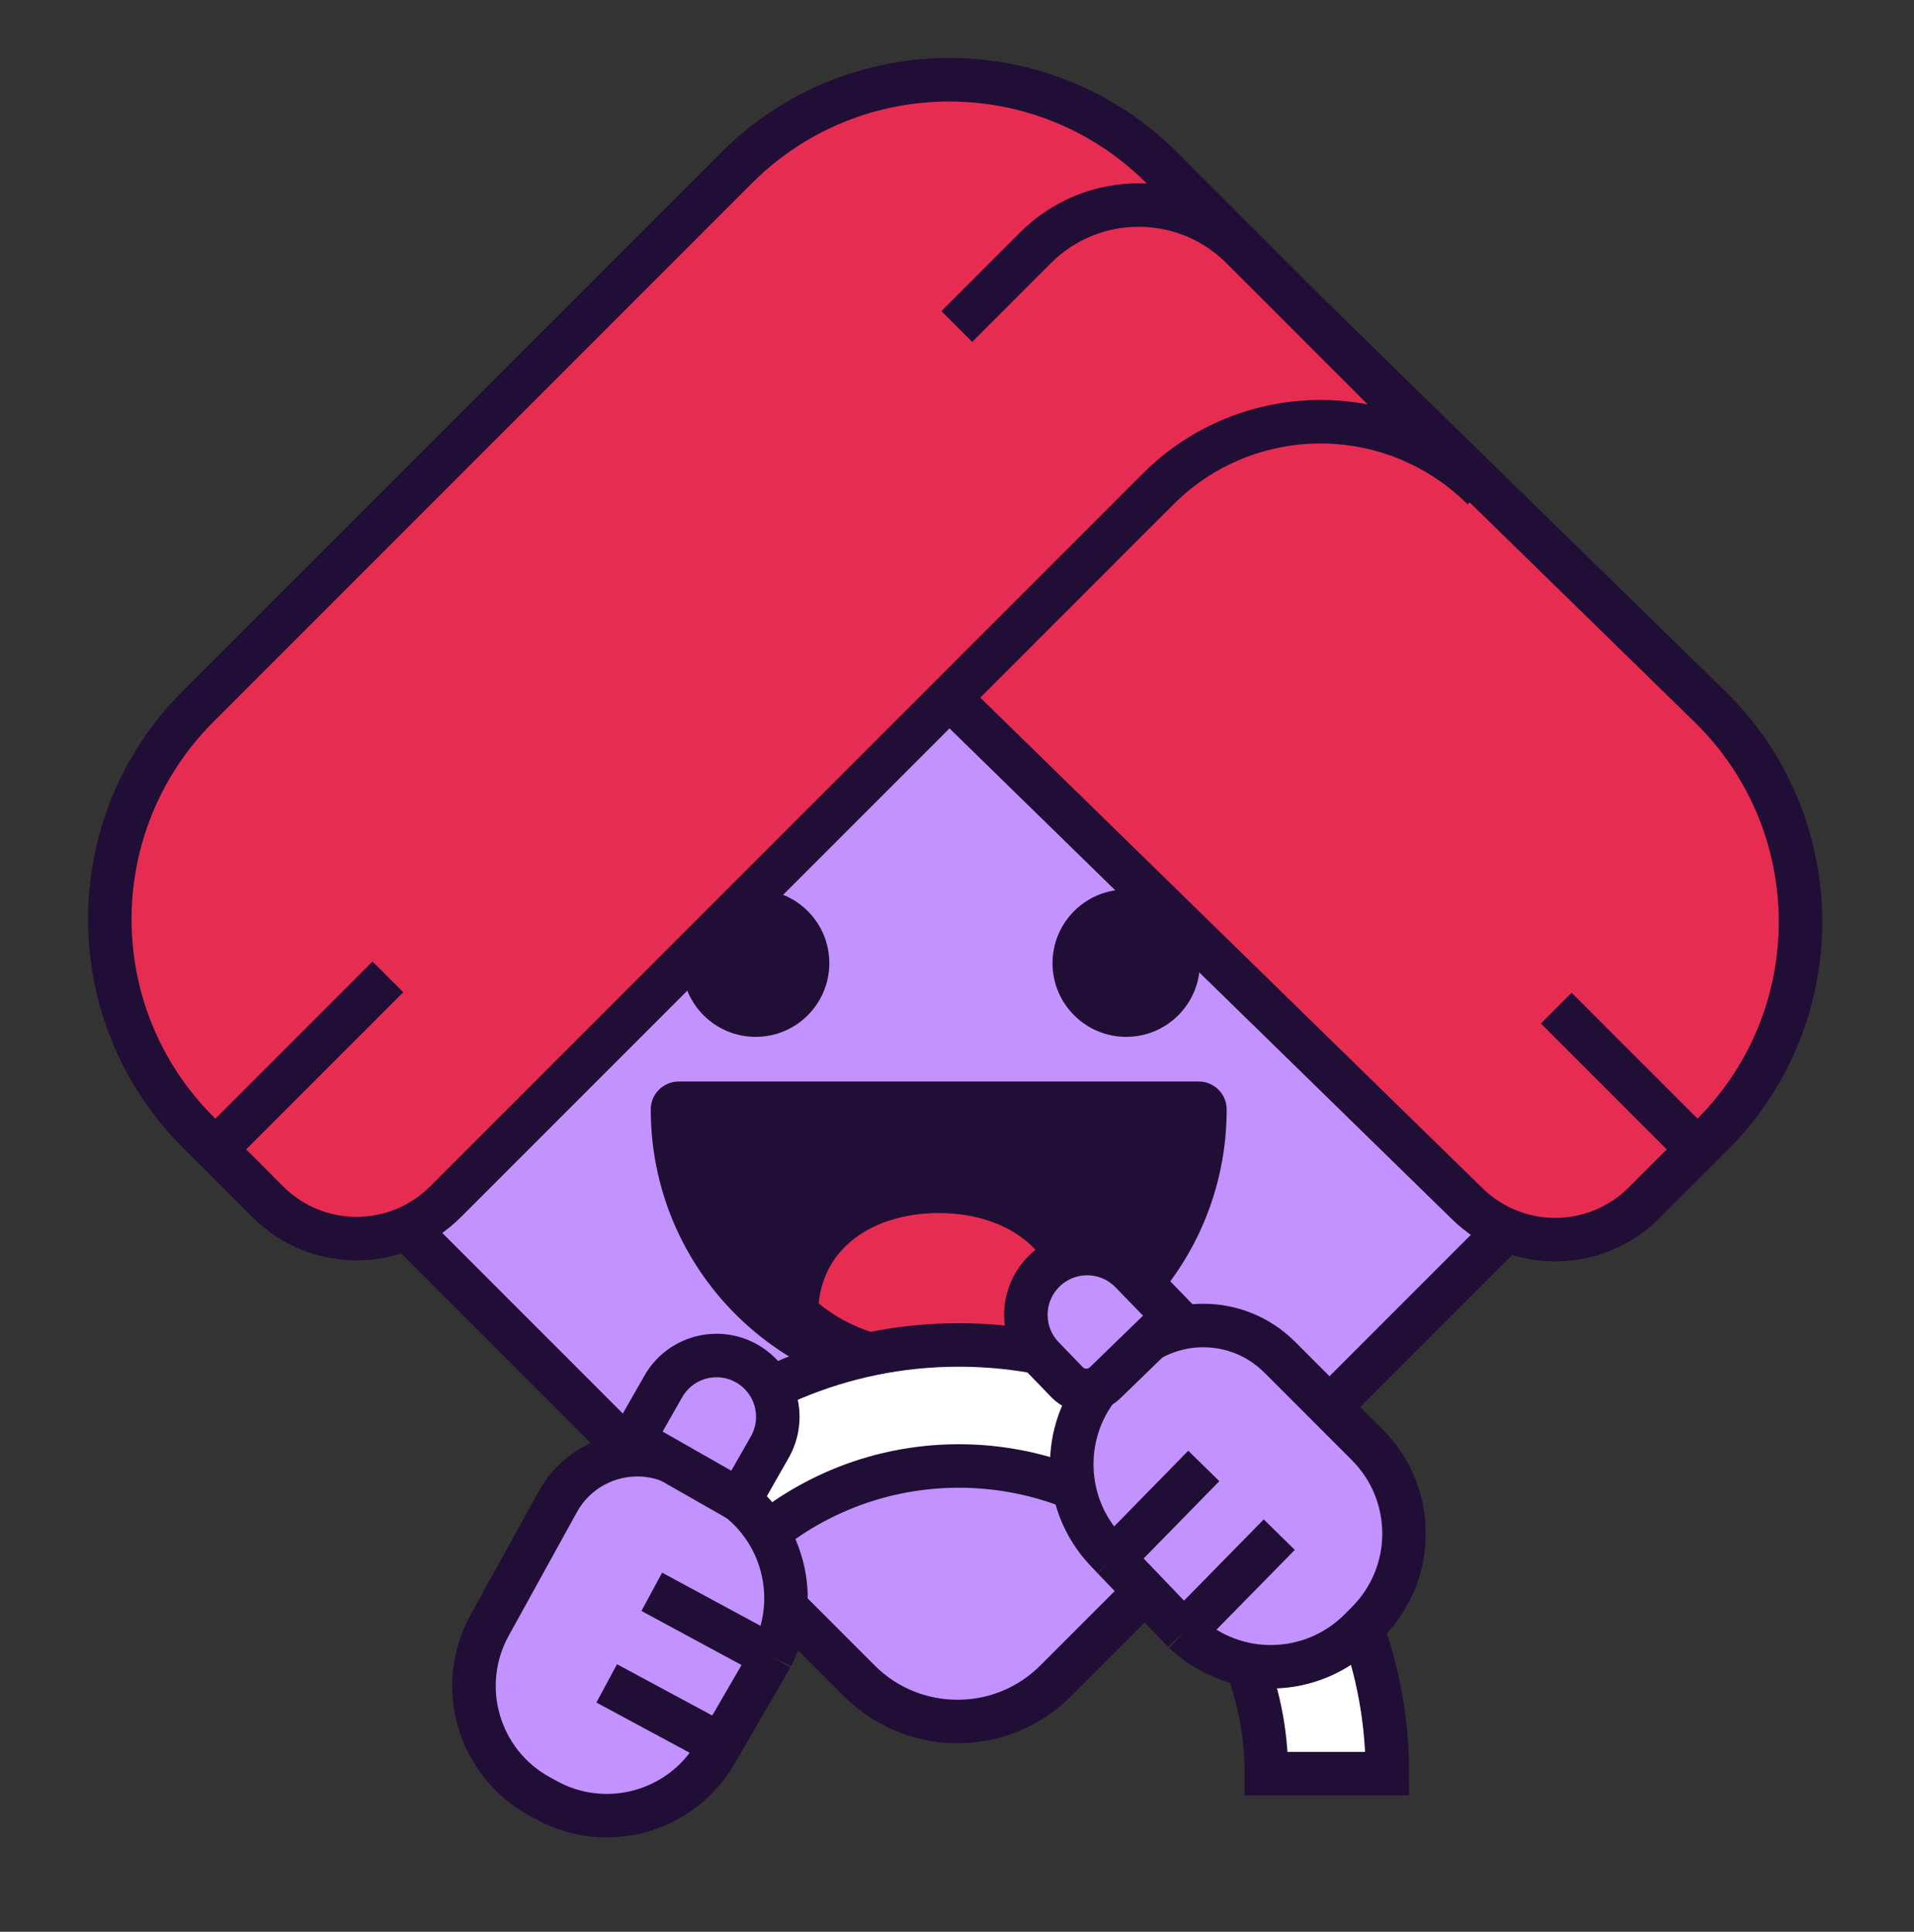 <svg width="110" height="111" viewBox="0 0 110 111" fill="none" xmlns="http://www.w3.org/2000/svg">
<rect x="0" y="0" width="110" height="111" fill="#333333" stroke="none"/>
<mask id="mask0_441_147" style="mask-type:luminance" maskUnits="userSpaceOnUse" x="0" y="0" width="110" height="111">
<path d="M110 0H0V111H110V0Z" fill="white"/>
</mask>
<g mask="url(#mask0_441_147)">
<path d="M91.111 66.143L60.671 96.583C57.557 99.696 52.501 99.696 49.387 96.583L18.948 66.143C15.834 63.029 15.834 57.973 18.948 54.859L49.387 24.419C52.501 21.306 57.557 21.306 60.671 24.419L91.111 54.859C94.225 57.973 94.225 63.029 91.111 66.143Z" fill="#C292FF"/>
<path d="M91.111 66.143L60.671 96.583C57.557 99.696 52.501 99.696 49.387 96.583L18.948 66.143C15.834 63.029 15.834 57.973 18.948 54.859L49.387 24.419C52.501 21.306 57.557 21.306 60.671 24.419L91.111 54.859C94.225 57.973 94.225 63.029 91.111 66.143Z" stroke="#210E36" stroke-width="2.5"/>
<path d="M47.662 55.344C47.662 57.682 45.767 59.578 43.429 59.578C41.091 59.578 39.195 57.682 39.195 55.344C39.195 53.007 41.091 51.111 43.429 51.111C45.767 51.111 47.662 53.007 47.662 55.344Z" fill="#210E36"/>
<path d="M68.957 55.344C68.957 57.682 67.062 59.578 64.724 59.578C62.386 59.578 60.49 57.682 60.49 55.344C60.49 53.007 62.386 51.111 64.724 51.111C67.062 51.111 68.957 53.007 68.957 55.344Z" fill="#210E36"/>
<path d="M37.4 63.75C37.4 62.863 38.121 62.143 39.009 62.143H68.891C69.779 62.143 70.499 62.863 70.499 63.75C70.499 72.923 63.09 80.359 53.951 80.359C44.81 80.359 37.4 72.923 37.4 63.75Z" fill="#210E36"/>
<path d="M47.049 74.892C48.811 76.364 51.327 77.163 53.95 77.163C56.572 77.163 59.088 76.364 60.851 74.892C60.695 73.343 59.995 72.152 58.965 71.3C57.76 70.304 56.008 69.703 53.95 69.703C51.892 69.703 50.14 70.304 48.935 71.3C47.905 72.152 47.206 73.343 47.049 74.892Z" fill="#E62D51"/>
<path d="M55.105 84.235C45.343 84.235 37.429 92.149 37.429 101.912H30.475C30.475 88.308 41.502 77.28 55.105 77.28C68.708 77.28 79.735 88.308 79.735 101.912H72.781C72.781 92.149 64.867 84.235 55.105 84.235Z" fill="white"/>
<path d="M55.105 84.235C45.343 84.235 37.429 92.149 37.429 101.912H30.475C30.475 88.308 41.502 77.28 55.105 77.28C68.708 77.28 79.735 88.308 79.735 101.912H72.781C72.781 92.149 64.867 84.235 55.105 84.235Z" stroke="#210E36" stroke-width="2.5"/>
<path d="M64.756 77.985C67.183 75.558 71.12 75.558 73.548 77.985L78.575 83.012C81.396 85.833 81.396 90.406 78.575 93.225L78.142 93.658C75.413 96.387 71.019 96.488 68.168 93.885L68.037 93.766L63.987 89.538L63.581 89.11C60.884 86.27 60.942 81.799 63.711 79.03L64.756 77.985Z" fill="#C292FF"/>
<path d="M68.037 93.767L68.168 93.885C71.019 96.488 75.413 96.387 78.144 93.658L78.575 93.227C81.396 90.407 81.396 85.834 78.575 83.013L73.548 77.985C71.12 75.556 67.184 75.556 64.756 77.985L63.711 79.03C60.942 81.799 60.884 86.271 63.581 89.111L63.987 89.539M68.037 93.767L73.521 88.18M68.037 93.767L63.987 89.539M63.987 89.539L69.184 84.233" stroke="#210E36" stroke-width="2.5"/>
<path d="M60.029 73.022C61.425 71.668 63.654 71.703 65.007 73.098L67.459 75.626L63.504 79.46C62.895 80.05 61.925 80.036 61.334 79.427L59.953 78C58.599 76.604 58.632 74.376 60.029 73.022Z" fill="#C292FF"/>
<path d="M60.029 73.022C61.425 71.668 63.654 71.703 65.007 73.098L67.459 75.626L63.504 79.46C62.895 80.05 61.925 80.036 61.334 79.427L59.953 78C58.599 76.604 58.632 74.376 60.029 73.022Z" stroke="#210E36" stroke-width="2.5"/>
<path d="M30.973 103.2C27.481 101.272 26.213 96.879 28.141 93.386L30.65 88.838L32.061 86.281C33.452 83.762 36.622 82.847 39.142 84.237L41.438 85.505C44.818 87.37 46.133 91.564 44.424 95.025L44.345 95.184L41.406 100.247L41.108 100.756C39.128 104.135 34.816 105.32 31.386 103.428L30.973 103.2Z" fill="#C292FF"/>
<path d="M44.346 95.184L44.425 95.025C46.134 91.564 44.818 87.37 41.439 85.505L39.142 84.237C36.623 82.847 33.453 83.762 32.062 86.281L30.651 88.838L28.141 93.386C26.213 96.879 27.482 101.272 30.974 103.2L31.388 103.428C34.816 105.32 39.128 104.135 41.109 100.756L41.407 100.247M44.346 95.184L37.458 91.465M44.346 95.184L41.407 100.247M41.407 100.247L34.868 96.726" stroke="#210E36" stroke-width="2.5"/>
<path d="M38.12 79.666C39.083 77.977 41.233 77.387 42.923 78.35C44.612 79.313 45.201 81.464 44.239 83.153L42.495 86.212L36.377 82.725L38.12 79.666Z" fill="#C292FF"/>
<path d="M38.12 79.666C39.083 77.977 41.233 77.387 42.923 78.35C44.612 79.313 45.201 81.464 44.239 83.153L42.495 86.212L36.377 82.725L38.12 79.666Z" stroke="#210E36" stroke-width="2.5"/>
<path d="M98.415 65.188C105.221 58.381 105.156 47.327 98.269 40.602L72.883 15.81C70.053 13.046 65.526 13.072 62.73 15.869L51.604 26.995C48.76 29.839 48.787 34.458 51.664 37.269L84.335 69.174C87.165 71.938 91.691 71.911 94.487 69.114L97.558 66.045L98.415 65.188Z" fill="#E62D51"/>
<path d="M97.557 66.044L94.487 69.114C91.69 71.911 87.164 71.938 84.335 69.175L51.664 37.269C48.787 34.458 48.759 29.839 51.604 26.995L62.729 15.87C65.526 13.072 70.053 13.046 72.882 15.809L98.268 40.602C105.155 47.327 105.221 58.381 98.414 65.187L97.557 66.044ZM97.557 66.044L89.44 57.927" stroke="#210E36" stroke-width="2.5"/>
<path d="M11.376 65.041C4.627 58.292 4.627 47.349 11.376 40.6L42.333 9.643C49.082 2.894 60.025 2.894 66.775 9.643L71.368 14.235L85.231 28.099C80.074 22.943 71.714 22.943 66.557 28.099L25.603 69.054C22.782 71.874 18.209 71.874 15.389 69.054L12.379 66.043L11.376 65.041Z" fill="#E62D51"/>
<path d="M12.378 66.044L15.387 69.054C18.207 71.875 22.78 71.875 25.601 69.054L66.555 28.1C71.712 22.944 80.072 22.944 85.229 28.1L71.366 14.236M12.378 66.044L11.374 65.042C4.625 58.292 4.625 47.35 11.374 40.6L42.331 9.644C49.081 2.895 60.025 2.895 66.774 9.644L71.366 14.236M12.378 66.044L22.292 56.13M71.366 14.236C68.093 10.963 62.787 10.963 59.514 14.236L54.987 18.763" stroke="#210E36" stroke-width="2.5"/>
</g>
</svg>
